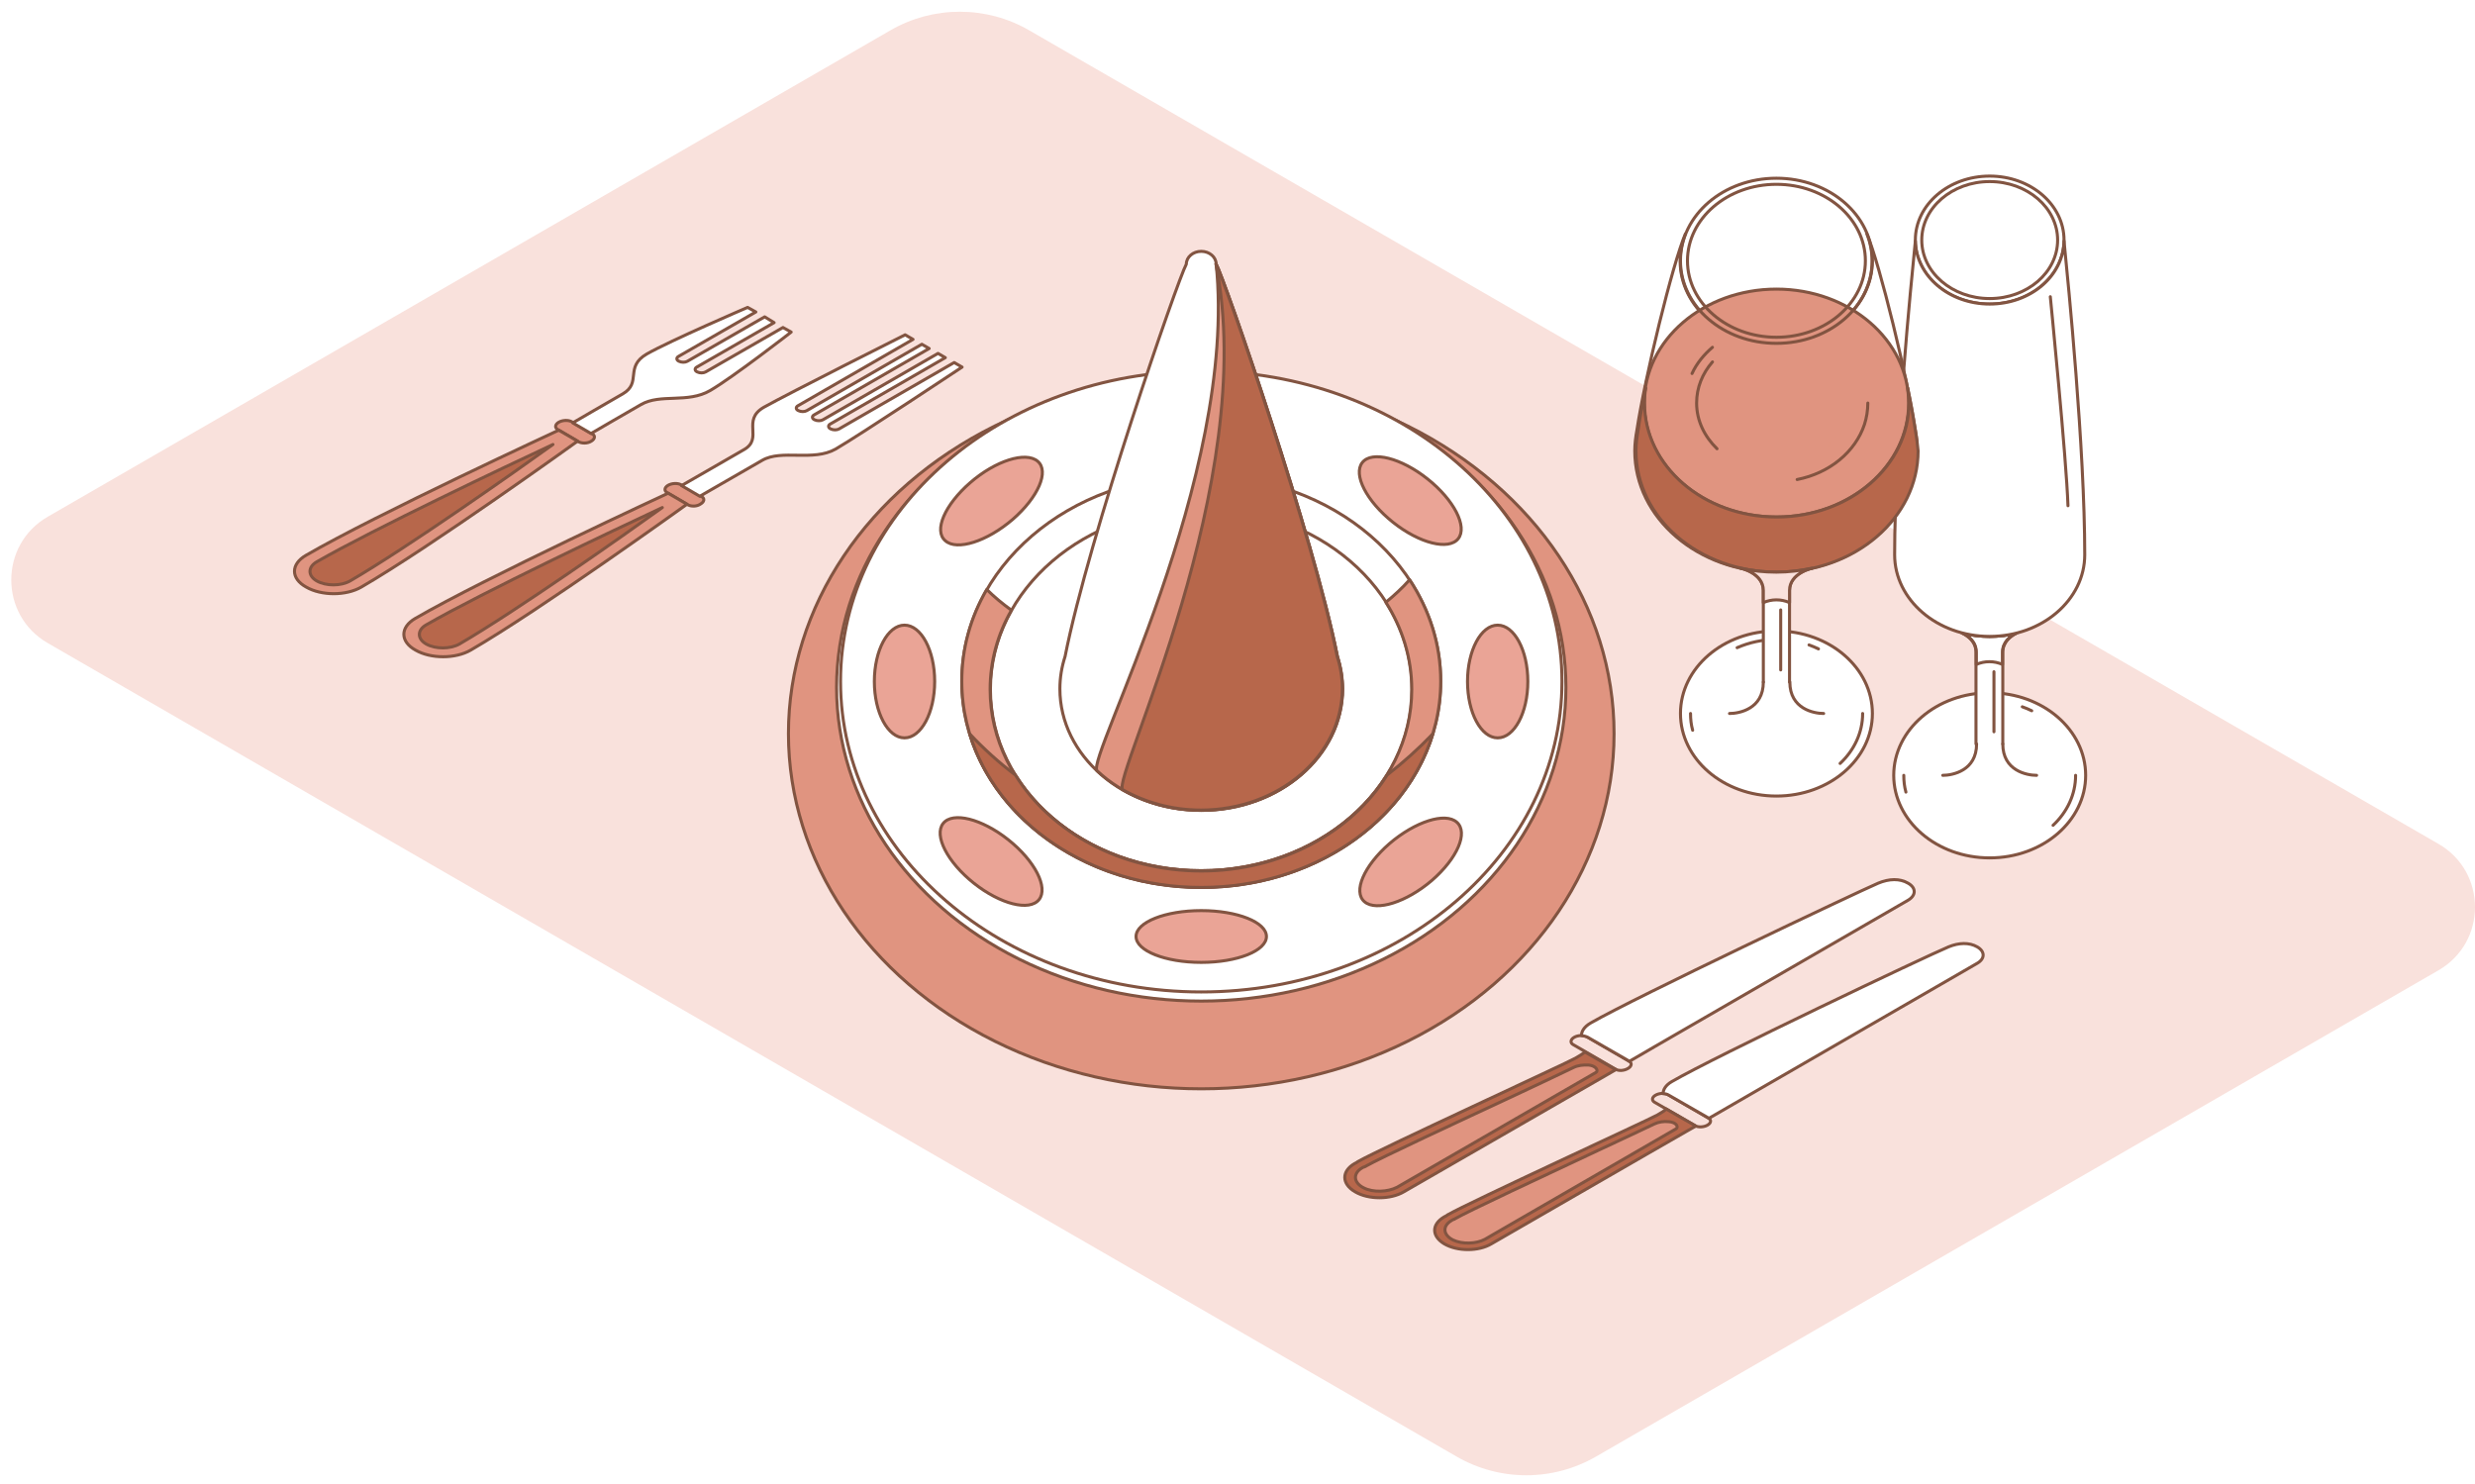 <?xml version="1.0" encoding="utf-8"?>
<!-- Generator: Adobe Illustrator 22.0.1, SVG Export Plug-In . SVG Version: 6.00 Build 0)  -->
<svg version="1.1" id="Слой_1" xmlns="http://www.w3.org/2000/svg" xmlns:xlink="http://www.w3.org/1999/xlink" x="0px" y="0px"
	 viewBox="0 0 812.4 487" style="enable-background:new 0 0 812.4 487;" xml:space="preserve">
<style type="text/css">
	.st0{fill:none;}
	.st1{fill:#E09480;}
	.st2{fill:#F9E1DC;}
	.st3{fill:url(#SVGID_1_);}
	.st4{fill:url(#SVGID_2_);}
	.st5{fill:#E09480;stroke:#825441;stroke-linecap:round;stroke-linejoin:round;stroke-miterlimit:10;}
	.st6{fill:url(#SVGID_3_);}
	.st7{fill:#FFFFFF;stroke:#825441;stroke-linecap:round;stroke-linejoin:round;stroke-miterlimit:10;}
	.st8{fill:url(#SVGID_4_);}
	.st9{fill:none;stroke:#825441;stroke-linecap:round;stroke-linejoin:round;stroke-miterlimit:10;}
	.st10{fill:url(#SVGID_5_);}
	.st11{fill:url(#SVGID_6_);}
	.st12{fill:#B7674B;stroke:#825441;stroke-linecap:round;stroke-linejoin:round;stroke-miterlimit:10;}
	.st13{fill:#F9E1DC;stroke:#825441;stroke-linecap:round;stroke-linejoin:round;stroke-miterlimit:10;}
	.st14{fill:#EAA496;stroke:#825441;stroke-linecap:round;stroke-linejoin:round;stroke-miterlimit:10;}
	.st15{fill:url(#SVGID_7_);}
	.st16{fill:url(#SVGID_8_);}
</style>
<pattern  x="-232" y="594" width="11" height="11" patternUnits="userSpaceOnUse" id="Новый_образец_уз" viewBox="1.1 -12 11 11" style="overflow:visible;">
	<g>
		<rect x="1.1" y="-12" class="st0" width="11" height="11"/>
		<g>
			<rect x="1.1" y="-12" class="st0" width="11" height="11"/>
			<g>
				<path class="st1" d="M11.2-12.2c0-0.5,0.4-0.9,0.9-0.9s0.9,0.4,0.9,0.9s-0.4,0.9-0.9,0.9S11.2-11.7,11.2-12.2z"/>
				<path class="st1" d="M12.2-13.1c0.5,0,0.9,0.4,0.9,0.9s-0.4,0.9-0.9,0.9s-0.9-0.4-0.9-0.9C11.2-12.7,11.7-13.1,12.2-13.1z"/>
			</g>
			<g>
				<path class="st1" d="M11-12.2c0-0.5,0.4-0.9,0.9-0.9s0.9,0.4,0.9,0.9s-0.4,0.9-0.9,0.9C11.4-11.2,11-11.7,11-12.2z"/>
				<path class="st1" d="M7.4-12.2c0-0.5,0.4-0.9,0.9-0.9s0.9,0.4,0.9,0.9s-0.4,0.9-0.9,0.9C7.8-11.2,7.4-11.7,7.4-12.2z"/>
				<path class="st1" d="M3.8-12.2c0-0.5,0.4-0.9,1-0.9c0.5,0,0.9,0.4,0.9,0.9s-0.4,0.9-0.9,0.9C4.2-11.2,3.8-11.7,3.8-12.2z"/>
				<path class="st1" d="M0.2-12.2c0-0.5,0.5-0.9,1-0.9s0.9,0.4,0.9,0.9s-0.4,0.9-0.9,0.9S0.2-11.7,0.2-12.2z"/>
				<path class="st1" d="M11.9-13.1c0.5,0,0.9,0.4,0.9,0.9s-0.4,0.9-0.9,0.9S11-11.7,11-12.2S11.4-13.1,11.9-13.1z"/>
				<path class="st1" d="M8.3-13.1c0.5,0,0.9,0.4,0.9,0.9s-0.4,0.9-0.9,0.9s-0.9-0.4-0.9-0.9S7.8-13.1,8.3-13.1z"/>
				<path class="st1" d="M4.8-13.1c0.5,0,0.9,0.4,0.9,0.9s-0.4,0.9-0.9,0.9s-0.9-0.4-0.9-0.9C3.8-12.7,4.2-13.1,4.8-13.1z"/>
				<path class="st1" d="M1.2-13.1c0.5,0,0.9,0.4,0.9,0.9s-0.4,0.9-0.9,0.9s-1-0.4-1-0.9S0.7-13.1,1.2-13.1z"/>
			</g>
			<g>
				<path class="st1" d="M0-12.2c0-0.5,0.4-0.9,0.9-0.9s0.9,0.4,0.9,0.9s-0.4,0.9-0.9,0.9C0.4-11.2,0-11.7,0-12.2z"/>
				<path class="st1" d="M0.9-13.1c0.5,0,0.9,0.4,0.9,0.9s-0.4,0.9-0.9,0.9C0.4-11.2,0-11.7,0-12.2S0.4-13.1,0.9-13.1z"/>
			</g>
			<g>
				<path class="st1" d="M11.2-1.2c0-0.5,0.4-0.9,0.9-0.9S13-1.7,13-1.2s-0.4,0.9-0.9,0.9S11.2-0.7,11.2-1.2z"/>
				<path class="st1" d="M12.2-2.1c0.5,0,0.9,0.4,0.9,0.9s-0.4,0.9-0.9,0.9s-0.9-0.4-0.9-0.9C11.2-1.7,11.7-2.1,12.2-2.1z"/>
				<path class="st1" d="M12.2-5.7c0.5,0,0.9,0.4,0.9,0.9s-0.4,0.9-0.9,0.9s-0.9-0.4-0.9-0.9S11.7-5.7,12.2-5.7z"/>
				<path class="st1" d="M12.2-9.3c0.5,0,0.9,0.4,0.9,0.9s-0.4,0.9-0.9,0.9s-0.9-0.4-0.9-0.9C11.2-8.9,11.7-9.3,12.2-9.3z"/>
				<circle class="st1" cx="12.2" cy="-11.9" r="0.9"/>
			</g>
			<g>
				<path class="st1" d="M11-1.2c0-0.5,0.4-0.9,0.9-0.9s0.9,0.4,0.9,0.9s-0.4,0.9-0.9,0.9C11.4-0.2,11-0.7,11-1.2z"/>
				<path class="st1" d="M7.4-1.2c0-0.5,0.4-0.9,0.9-0.9s0.9,0.4,0.9,0.9S8.8-0.3,8.3-0.3C7.8-0.2,7.4-0.7,7.4-1.2z"/>
				<path class="st1" d="M3.8-1.2c0-0.5,0.4-0.9,0.9-0.9s0.9,0.4,0.9,0.9S5.2-0.3,4.7-0.3C4.2-0.2,3.8-0.7,3.8-1.2z"/>
				<path class="st1" d="M0.2-1.2c0-0.5,0.4-0.9,0.9-0.9S2-1.7,2-1.2S1.6-0.3,1.1-0.3S0.2-0.7,0.2-1.2z"/>
				<path class="st1" d="M11.9-2.1c0.5,0,0.9,0.4,0.9,0.9s-0.4,0.9-0.9,0.9S11-0.7,11-1.2S11.4-2.1,11.9-2.1z"/>
				<path class="st1" d="M11.9-5.7c0.5,0,0.9,0.4,0.9,0.9s-0.4,0.9-0.9,0.9S11-4.3,11-4.8S11.4-5.7,11.9-5.7z"/>
				<path class="st1" d="M11.9-9.3c0.5,0,0.9,0.4,0.9,0.9s-0.4,0.9-0.9,0.9S11-7.9,11-8.4S11.4-9.3,11.9-9.3z"/>
				<circle class="st1" cx="11.9" cy="-11.9" r="0.9"/>
				<path class="st1" d="M8.3-2.1c0.5,0,0.9,0.4,0.9,0.9S8.8-0.3,8.3-0.3S7.4-0.7,7.4-1.2S7.8-2.1,8.3-2.1z"/>
				<path class="st1" d="M8.3-5.7c0.5,0,0.9,0.4,0.9,0.9s-0.3,1-0.9,1c-0.5,0-0.9-0.4-0.9-0.9S7.8-5.7,8.3-5.7z"/>
				<path class="st1" d="M8.3-9.3c0.5,0,0.9,0.4,0.9,0.9S8.8-7.5,8.3-7.5S7.4-7.9,7.4-8.4S7.8-9.3,8.3-9.3z"/>
				<path class="st1" d="M8.3-12.9c0.5,0,0.9,0.4,0.9,0.9s-0.4,0.9-0.9,0.9S7.4-11.5,7.4-12C7.4-12.4,7.8-12.9,8.3-12.9z"/>
				<path class="st1" d="M4.8-2.1c0.5,0,0.9,0.4,0.9,0.9S5.3-0.3,4.8-0.3S3.9-0.7,3.9-1.2C3.8-1.7,4.2-2.1,4.8-2.1z"/>
				<path class="st1" d="M4.8-5.7c0.5,0,0.9,0.4,0.9,0.9s-0.4,1-0.9,1S3.9-4.2,3.9-4.7S4.2-5.7,4.8-5.7z"/>
				<path class="st1" d="M4.8-9.3c0.5,0,0.9,0.4,0.9,0.9S5.3-7.5,4.8-7.5S3.9-7.9,3.9-8.4C3.8-8.9,4.2-9.3,4.8-9.3z"/>
				<path class="st1" d="M4.8-12.9c0.5,0,0.9,0.4,0.9,0.9s-0.4,0.9-0.9,0.9S3.9-11.5,3.9-12C3.8-12.4,4.2-12.9,4.8-12.9z"/>
				<path class="st1" d="M1.2-2.1c0.5,0,0.9,0.4,0.9,0.9S1.7-0.3,1.2-0.3S0.3-0.7,0.3-1.2C0.2-1.7,0.7-2.1,1.2-2.1z"/>
				<path class="st1" d="M1.2-5.7c0.5,0,0.9,0.4,0.9,0.9s-0.4,1-0.9,1s-1-0.4-1-1S0.7-5.7,1.2-5.7z"/>
				<path class="st1" d="M1.2-9.3c0.5,0,0.9,0.4,0.9,0.9S1.7-7.5,1.2-7.5s-1-0.3-1-0.8C0.2-8.9,0.7-9.3,1.2-9.3z"/>
				<circle class="st1" cx="1.2" cy="-11.9" r="0.9"/>
			</g>
			<g>
				<path class="st1" d="M0-1.2c0-0.5,0.4-0.9,0.9-0.9s0.9,0.4,0.9,0.9S1.4-0.3,0.9-0.3C0.4-0.2,0-0.7,0-1.2z"/>
				<path class="st1" d="M0.9-2.1c0.5,0,0.9,0.4,0.9,0.9S1.4-0.3,0.9-0.3S0-0.7,0-1.2S0.4-2.1,0.9-2.1z"/>
				<path class="st1" d="M0.9-5.7c0.5,0,0.9,0.4,0.9,0.9s-0.4,1-0.9,1S0-4.2,0-4.8S0.4-5.7,0.9-5.7z"/>
				<path class="st1" d="M0.9-9.3c0.5,0,0.9,0.4,0.9,0.9S1.4-7.5,0.9-7.5C0.4-7.4,0-7.8,0-8.3C0-8.9,0.4-9.3,0.9-9.3z"/>
				<circle class="st1" cx="0.9" cy="-11.9" r="0.9"/>
			</g>
			<g>
				<circle class="st1" cx="12.2" cy="-0.9" r="0.9"/>
			</g>
			<g>
				<circle class="st1" cx="11.9" cy="-0.9" r="0.9"/>
				<path class="st1" d="M8.3-1.9c0.5,0,0.9,0.4,0.9,0.9S8.8-0.1,8.3-0.1S7.4-0.5,7.4-1C7.4-1.4,7.8-1.9,8.3-1.9z"/>
				<path class="st1" d="M4.8-1.9c0.5,0,0.9,0.4,0.9,0.9S5.3-0.1,4.8-0.1S3.9-0.5,3.9-1C3.8-1.4,4.2-1.9,4.8-1.9z"/>
				<circle class="st1" cx="1.2" cy="-0.9" r="0.9"/>
			</g>
			<g>
				<circle class="st1" cx="0.9" cy="-0.9" r="0.9"/>
			</g>
		</g>
	</g>
</pattern>
<g>
	<path class="st2" d="M292.2,10L15.7,169.6c-16,9.2-16,32.3,0,41.5l462.4,267c14.2,8.2,31.6,8.2,45.8,0l276.5-159.6
		c16-9.2,16-32.3,0-41.5L337.9,10C323.8,1.8,306.3,1.8,292.2,10z"/>
	
		<pattern  id="SVGID_1_" xlink:href="#РќРѕРІС‹Р№_РѕР±СЂР°Р·РµС†_СѓР·" patternTransform="matrix(1 0 0 -1 396.9 -15057)">
	</pattern>
	<path class="st3" d="M555.9,374.9l3-1.7c1.1,0.5,2.8,0.4,3.9-0.2l0,0c1.1-0.7,1.3-1.6,0.4-2.3l8.2-4.8l79.8-46.1
		c2.6-1.5,2.6-3.9,0-5.4s-6-1.4-9.4,0c-7,2.9-76.7,36-90.8,44.2c-2.1,1.2-2.8,2.6-2.9,3.9c-0.8,0-1.6,0.2-2.3,0.6
		c-1.2,0.7-1.3,1.7-0.3,2.3l3.7,2.2c-0.5,0.6-1.5,1.2-2.9,2c-2.6,1.5-61.8,28.7-68.9,32.8c-0.1,0.1-0.3,0.2-0.4,0.3
		c-0.2,0.1-0.4,0.2-0.6,0.3c-4.3,2.5-4.2,6.4,0,8.9c4.3,2.5,11.2,2.5,15.4,0l50.6-29.2L555.9,374.9z"/>
	
		<pattern  id="SVGID_2_" xlink:href="#РќРѕРІС‹Р№_РѕР±СЂР°Р·РµС†_СѓР·" patternTransform="matrix(1 0 0 -1 396.9 -15057)">
	</pattern>
	<path class="st4" d="M529.5,356.5l3.1-1.8c1.1,0.5,2.9,0.4,4.1-0.2c1.2-0.7,1.4-1.7,0.4-2.3l8.5-4.9l82.9-47.9
		c2.7-1.6,2.7-4.1,0-5.6c-2.7-1.6-6.2-1.5-9.8,0c-7.2,3.1-79.6,37.4-94.4,45.9c-2.2,1.3-2.9,2.7-3,4.1c-0.8,0-1.7,0.2-2.4,0.6
		c-1.2,0.7-1.4,1.8-0.3,2.4l3.9,2.2c-0.6,0.6-1.6,1.2-3,2c-2.7,1.6-64.2,29.8-71.5,34c-0.2,0.1-0.3,0.2-0.4,0.3
		c-0.2,0.1-0.4,0.2-0.6,0.3c-4.4,2.5-4.4,6.7,0.1,9.3c4.4,2.6,11.6,2.6,16,0l52.6-30.3L529.5,356.5z"/>
	<ellipse class="st5" cx="394.3" cy="240.8" rx="135.5" ry="116.6"/>
	
		<pattern  id="SVGID_3_" xlink:href="#РќРѕРІС‹Р№_РѕР±СЂР°Р·РµС†_СѓР·" patternTransform="matrix(1 0 0 -1 396.9 -15057)">
	</pattern>
	<ellipse class="st6" cx="400.3" cy="233.3" rx="122.3" ry="105.2"/>
	<ellipse class="st7" cx="394.3" cy="225.6" rx="119.7" ry="103"/>
	<g>
		
			<pattern  id="SVGID_4_" xlink:href="#РќРѕРІС‹Р№_РѕР±СЂР°Р·РµС†_СѓР·" patternTransform="matrix(1 0 0 -1 396.9 -15057)">
		</pattern>
		<ellipse class="st8" cx="663" cy="249.4" rx="31.5" ry="27.1"/>
		<g>
			<g>
				<ellipse class="st7" cx="653.1" cy="254.5" rx="31.5" ry="27.1"/>
				<path class="st7" d="M657.4,244.2v-30.1c0-3.3,2.5-5.3,4.6-6.3c-2.8,0.7-5.8,1.1-9,1.1c-3.1,0-6.1-0.4-9-1.1
					c2.1,1,4.6,2.9,4.6,6.3v30.1"/>
				<path class="st7" d="M625.6,260c-0.5-1.8-0.7-3.6-0.7-5.5"/>
				<path class="st7" d="M681.3,254.5c0,6.3-2.8,12.1-7.4,16.4"/>
				<path class="st7" d="M663.8,232c1.1,0.4,2.1,0.8,3.1,1.3"/>
				<path class="st7" d="M637.7,254.5c3.2,0,11.1-1.5,11.1-10.3"/>
				<path class="st7" d="M668.5,254.5c-3.2,0-11.1-1.5-11.1-10.3"/>
				<ellipse class="st9" cx="653.1" cy="78.8" rx="24.4" ry="21"/>
				<ellipse class="st9" cx="653.1" cy="78.8" rx="22.3" ry="19.2"/>
				<line class="st9" x1="654.5" y1="220.5" x2="654.5" y2="240.2"/>
				<path class="st9" d="M653.1,208.9c-3.1,0-6.1-0.4-9-1.1c2.1,1,4.6,2.9,4.6,6.3v4c1.4-0.6,2.8-0.9,4.3-0.9s2.9,0.3,4.3,0.9v-4
					c0-3.3,2.5-5.3,4.6-6.3C659.2,208.5,656.2,208.9,653.1,208.9z"/>
				<path class="st7" d="M677.5,79.1c-0.2,11.5-11,20.7-24.4,20.7s-24.2-9.3-24.4-20.7c-1.4,14-6.8,68.2-6.8,103
					c0,14.8,14,26.8,31.2,26.8s31.2-12,31.2-26.8C684.3,147.3,678.9,93.1,677.5,79.1z"/>
			</g>
			
				<pattern  id="SVGID_5_" xlink:href="#РќРѕРІС‹Р№_РѕР±СЂР°Р·РµС†_СѓР·" patternTransform="matrix(1 0 0 -1 396.9 -15057)">
			</pattern>
			<path class="st10" d="M625.2,120.2c-0.1-0.2-0.1-0.4-0.2-0.6c-1.6,20.4-3.1,44.1-3.1,62.5c0,12.4,9.8,22.8,23.1,25.9
				C643.5,182,629.9,133.8,625.2,120.2z"/>
			<path class="st7" d="M673,97.4c0,0,5.3,53.3,5.8,68.6"/>
		</g>
	</g>
	<g>
		
			<pattern  id="SVGID_6_" xlink:href="#РќРѕРІС‹Р№_РѕР±СЂР°Р·РµС†_СѓР·" patternTransform="matrix(1 0 0 -1 396.9 -15057)">
		</pattern>
		<ellipse class="st11" cx="593.9" cy="229.4" rx="31.5" ry="27.1"/>
		<g>
			<ellipse class="st7" cx="583.1" cy="234.2" rx="31.5" ry="27.1"/>
			<path class="st7" d="M555.6,239.7c-0.5-1.8-0.7-3.6-0.7-5.5"/>
			<path class="st7" d="M611.4,234.2c0,6.3-2.8,12.1-7.4,16.4"/>
			<path class="st7" d="M593.8,211.7c1.1,0.4,2.1,0.8,3.1,1.3"/>
			<path class="st7" d="M570.2,212.6c3.9-1.7,8.3-2.7,12.9-2.7"/>
			<path class="st9" d="M628.7,141.2c-2.6-17.2-11.7-54.6-15.9-64.4l0,0c1.1,2.8,1.7,5.8,1.7,8.9c0,15-14.1,27.1-31.5,27.1
				s-31.5-12.1-31.5-27.1c0-3.1,0.6-6.1,1.7-8.9l0,0c-4.2,9.8-13.3,47.2-15.9,64.4c-0.4,2.2-0.7,4.5-0.7,6.8
				c0,22,20.7,39.8,46.3,39.8s46.3-17.8,46.3-39.8C629.4,145.7,629.1,143.4,628.7,141.2z"/>
			<path class="st7" d="M587.4,223.9v-30.1c0-5.7,7.4-7.3,7.4-7.3l0,0c-3.7,0.8-7.7,1.3-11.7,1.3s-8-0.4-11.7-1.3l0,0
				c0,0,7.4,1.6,7.4,7.3v30.1"/>
			<path class="st7" d="M567.7,234.2c3.2,0,11.1-1.5,11.1-10.3"/>
			<path class="st7" d="M598.6,234.2c-3.2,0-11.1-1.5-11.1-10.3"/>
			<ellipse class="st5" cx="583.1" cy="132.3" rx="43.4" ry="37.4"/>
			<path class="st5" d="M563.6,147.3c-4.1-4-6.7-9.2-6.7-15c0-5.1,1.9-9.7,5.2-13.5"/>
			<path class="st5" d="M555.4,122.6c1.5-3.3,3.9-6.2,6.7-8.6"/>
			<path class="st5" d="M613.1,132.3c0,2.4-0.4,4.8-1.1,7c-3,9-11.4,16-22.1,18.1"/>
			<path class="st12" d="M628.7,141.2c-0.6-3.8-1.4-8.6-2.5-13.8c0.2,1.6,0.4,3.2,0.4,4.9c0,20.6-19.4,37.4-43.4,37.4
				s-43.4-16.7-43.4-37.4c0-1.7,0.1-3.3,0.4-4.9c-1.1,5.2-2,10-2.5,13.8c-0.4,2.2-0.7,4.5-0.7,6.8c0,22,20.7,39.8,46.3,39.8
				s46.3-17.8,46.3-39.8C629.4,145.7,629.1,143.4,628.7,141.2z"/>
			<ellipse class="st9" cx="583.1" cy="85.6" rx="31.5" ry="27.1"/>
			<ellipse class="st9" cx="583.1" cy="85.6" rx="29.2" ry="25.1"/>
			<path class="st13" d="M578.8,193.8v4c1.4-0.6,2.8-0.9,4.3-0.9s2.9,0.3,4.3,0.9v-4c0-5.7,7.4-7.3,7.4-7.3l0,0
				c-3.7,0.8-7.7,1.3-11.7,1.3s-8-0.4-11.7-1.3l0,0C571.4,186.5,578.8,188.1,578.8,193.8z"/>
			<line class="st9" x1="584.5" y1="200.2" x2="584.5" y2="219.9"/>
		</g>
	</g>
	<g>
		<ellipse class="st7" cx="394.3" cy="223.7" rx="118.4" ry="101.9"/>
		<ellipse class="st7" cx="394.3" cy="223.7" rx="78.6" ry="67.6"/>
		<ellipse class="st7" cx="394.3" cy="226.3" rx="69.2" ry="59.5"/>
		<g>
			<g>
				<ellipse class="st14" cx="394.3" cy="139.9" rx="21.4" ry="8.5"/>
				<ellipse class="st14" cx="394.3" cy="307.4" rx="21.4" ry="8.5"/>
			</g>
			<g>
				<path class="st14" d="M340.6,151.4c3.9,3.3,0.2,11.8-8.2,19.1c-8.4,7.2-18.3,10.4-22.1,7c-3.9-3.3-0.2-11.8,8.2-19.1
					C326.8,151.2,336.7,148.1,340.6,151.4z"/>
				<path class="st14" d="M447.9,296c-3.9-3.3-0.2-11.8,8.2-19.1c8.4-7.2,18.3-10.4,22.1-7s0.2,11.8-8.2,19.1
					C461.7,296.1,451.8,299.3,447.9,296z"/>
			</g>
			<g>
				<ellipse class="st14" cx="296.9" cy="223.7" rx="9.9" ry="18.5"/>
				<ellipse class="st14" cx="491.6" cy="223.7" rx="9.9" ry="18.5"/>
			</g>
			<g>
				
					<ellipse transform="matrix(0.622 -0.783 0.783 0.622 -98.584 361.604)" class="st14" cx="325.4" cy="282.9" rx="9.1" ry="20.1"/>
				
					<ellipse transform="matrix(0.622 -0.783 0.783 0.622 46.199 424.593)" class="st14" cx="463" cy="164.4" rx="9.1" ry="20.1"/>
			</g>
		</g>
		<path class="st5" d="M454.9,197.7c5.4,8.5,8.5,18.3,8.5,28.6c0,32.9-31,59.5-69.2,59.5S325,259.2,325,226.3c0-9.3,2.5-18.2,7-26
			c-2.9-2.1-5.7-4.4-8.1-6.8c-5.3,9.1-8.2,19.3-8.2,30.1c0,37.3,35.2,67.6,78.6,67.6c43.4,0,78.6-30.3,78.6-67.6
			c0-12.1-3.7-23.4-10.2-33.3C460.3,193,457.7,195.4,454.9,197.7z"/>
		<path class="st12" d="M455.3,254.4c-11.6,18.7-34.6,31.5-61,31.5s-49.4-12.8-61-31.5c-5.3-4-10.3-8.5-15-13.5
			c8.8,29,39.5,50.4,76,50.4s67.2-21.4,76-50.4C465.6,245.8,460.6,250.3,455.3,254.4z"/>
		
			<pattern  id="SVGID_7_" xlink:href="#РќРѕРІС‹Р№_РѕР±СЂР°Р·РµС†_СѓР·" patternTransform="matrix(1 0 0 -1 396.9 -15057)">
		</pattern>
		<path class="st15" d="M394.3,275.6c-22.4,0-43.3-7.8-61-21.3c11.6,18.7,34.6,31.5,61,31.5s49.4-12.8,61-31.5
			C437.5,267.8,416.6,275.6,394.3,275.6z"/>
	</g>
	<path class="st7" d="M439,215.5c-7.8-39.4-37-123.7-39.8-128.8c0-2.3-2.2-4.2-4.9-4.2s-4.9,1.9-4.9,4.2
		c-2.8,5.1-32,89.4-39.8,128.8c-1.1,3.4-1.7,6.9-1.7,10.6c0,22,20.8,39.9,46.4,39.9c25.6,0,46.4-17.9,46.4-39.9
		C440.6,222.4,440,218.8,439,215.5z"/>
	<path class="st5" d="M360.1,253c8.5,8,20.7,13,34.2,13c25.6,0,46.4-17.9,46.4-39.9c0-3.7-0.6-7.2-1.7-10.6
		c-7.8-39.4-37-123.7-39.8-128.8C406.4,156.6,356.4,249.1,360.1,253z"/>
	<path class="st12" d="M368.5,259.2c7.4,4.2,16.2,6.7,25.7,6.7c25.6,0,46.4-17.9,46.4-39.9c0-3.7-0.6-7.2-1.7-10.6
		c-7.8-39.4-37-123.7-39.8-128.8C413.6,158.2,364.9,255.3,368.5,259.2z"/>
	<g>
		<path class="st13" d="M556.4,369.5l-13.3-7.7c-1-0.6-0.9-1.6,0.3-2.3l0,0c1.2-0.7,3-0.8,4.1-0.2l13.3,7.7c1,0.6,0.9,1.6-0.3,2.3
			l0,0C559.3,370,557.5,370.1,556.4,369.5z"/>
		<path class="st12" d="M556.1,369.3l-9.2-5.3c-0.5,0.6-1.5,1.2-2.9,2c-2.6,1.5-61.8,28.7-68.9,32.8c-0.1,0.1-0.3,0.2-0.4,0.3
			c-0.2,0.1-0.4,0.2-0.6,0.3c-4.3,2.5-4.2,6.4,0,8.9c4.3,2.5,11.2,2.5,15.4,0l50.6-29.2l13.4-7.7l3-1.7
			C556.5,369.4,556.3,369.4,556.1,369.3z"/>
		<path class="st7" d="M547.8,359.5l12.7,7.3c0.2,0.1,0.3,0.2,0.4,0.3l8.3-4.8l79.8-46.1c2.6-1.5,2.6-3.9,0-5.4s-6-1.4-9.4,0
			c-7,2.9-76.7,36-90.8,44.2c-2.1,1.2-2.9,2.7-2.9,4C546.5,359,547.2,359.1,547.8,359.5z"/>
		<path class="st5" d="M476.9,407c-3.3-1.7-3.5-4.6-0.4-6.4c0.1-0.1,0.3-0.2,0.4-0.2c0.1-0.1,0.3-0.2,0.4-0.2h0.1l0.1-0.1
			c4.3-2.5,29.2-14.1,47.3-22.6c8.4-3.9,14.7-6.9,18.3-8.6c1.3-0.6,3-0.9,4.7-0.7c1.6,0.1,2.8,0.9,2.7,1.8c0,0.2-0.1,0.4-0.3,0.5
			l-62.8,36.3C484.6,408.3,480,408.5,476.9,407z"/>
		<path class="st13" d="M530.2,350.9l-13.8-8c-1.1-0.6-0.9-1.7,0.3-2.4l0,0c1.2-0.7,3.1-0.8,4.2-0.2l13.8,8c1.1,0.6,0.9,1.7-0.3,2.4
			l0,0C533.1,351.5,531.2,351.6,530.2,350.9z"/>
		<path class="st12" d="M529.8,350.8l-9.6-5.5c-0.6,0.6-1.6,1.2-3,2c-2.7,1.6-64.2,29.8-71.5,34c-0.2,0.1-0.3,0.2-0.4,0.3
			c-0.2,0.1-0.4,0.2-0.6,0.3c-4.4,2.5-4.4,6.7,0.1,9.3c4.4,2.6,11.6,2.6,16,0l52.6-30.3l13.9-8l3.1-1.8
			C530.2,350.9,530,350.8,529.8,350.8z"/>
		<path class="st7" d="M521.2,340.5l13.2,7.6c0.2,0.1,0.3,0.2,0.4,0.3l8.6-5l82.9-47.9c2.7-1.6,2.7-4.1,0-5.6
			c-2.7-1.6-6.2-1.5-9.8,0c-7.2,3.1-79.6,37.4-94.4,45.9c-2.2,1.3-3,2.8-3,4.1C519.8,340,520.6,340.2,521.2,340.5z"/>
		<path class="st5" d="M447.6,389.9c-3.4-1.7-3.6-4.8-0.4-6.6c0.1-0.1,0.3-0.2,0.5-0.2c0.2-0.1,0.3-0.2,0.4-0.2h0.1l0.1-0.1
			c4.5-2.6,30.3-14.6,49.2-23.4c8.7-4.1,15.3-7.2,19-9c1.4-0.7,3.2-0.9,4.9-0.8c1.6,0.1,2.9,1,2.8,1.9c0,0.2-0.1,0.4-0.3,0.5
			l-65.3,37.7C455.5,391.3,450.7,391.5,447.6,389.9z"/>
	</g>
	<g>
		
			<pattern  id="SVGID_8_" xlink:href="#РќРѕРІС‹Р№_РѕР±СЂР°Р·РµС†_СѓР·" patternTransform="matrix(1 0 0 -1 396.9 -15057)">
		</pattern>
		<path class="st16" d="M233.5,166.9l-6.8-4c-1.1-0.6-3-0.5-4.2,0.2s-1.4,1.8-0.3,2.4l0.3,0.2c0,0-60.1,27.8-83,41.1
			c-5,2.9-5,7.6,0.1,10.4c5,2.9,13.1,2.9,18.1,0c22.9-13.2,71.1-47.9,71.1-47.9l0.3,0.2c1.1,0.6,3,0.5,4.2-0.2
			C234.5,168.6,234.6,167.5,233.5,166.9z M193.2,148.8c1.1,0.6,3,0.5,4.2-0.2s1.4-1.8,0.3-2.4l-6.8-3.9c-1.1-0.6-3-0.5-4.2,0.2
			s-1.4,1.8-0.3,2.4l0.3,0.2c0,0-60.1,27.8-83,41.1c-5,2.9-5,7.6,0.1,10.4c5,2.9,13.1,2.9,18.1,0c22.9-13.2,71.1-47.9,71.1-47.9
			L193.2,148.8z M316.4,122.8l-37.8,21.8c-0.7,0.4-1.9,0.4-2.7,0l-0.2-0.1c-0.7-0.4-0.7-1.1,0-1.5l37.8-21.8l-2.4-1.4l-37.8,21.8
			c-0.7,0.4-1.9,0.4-2.7,0l-0.2-0.1c-0.7-0.4-0.7-1.1,0-1.5l37.8-21.8l-2.4-1.4L268,138.6c-0.7,0.4-1.9,0.4-2.7,0l-0.2-0.1
			c-0.7-0.4-0.7-1.1,0-1.5l37.8-21.8l-2.6-1.5c0,0-38.6,19.4-46.4,23.8c-7.4,4.3,0,10.2-6.5,13.9c-3,1.7-20.5,11.8-20.5,11.8l6,3.5
			c0,0,17.5-10.1,20.5-11.8c6.4-3.7,16.7,0.5,24.1-3.7c7.7-4.5,41.3-26.8,41.3-26.8L316.4,122.8z M191.2,142.5l6,3.5
			c0,0,13.4-7.8,16.4-9.5c6.4-3.7,15.3-0.3,22.7-4.6c7.7-4.5,26.6-19.1,26.6-19.1l-2.7-1.5l-25.4,14.6c-0.7,0.4-1.9,0.4-2.7,0
			l-0.2-0.1c-0.7-0.4-0.7-1.1,0-1.5l25.4-14.6l-3.1-1.8l-25.4,14.6c-0.7,0.4-1.9,0.4-2.7,0l-0.2-0.1c-0.7-0.4-0.7-1.1,0-1.5
			l25.4-14.6l-2.7-1.5c0,0-25.4,10.9-33.1,15.3c-7.4,4.3-1.5,9.4-7.9,13.1C204.7,134.7,191.2,142.5,191.2,142.5z"/>
		<g>
			<path class="st5" d="M225.8,165.7l-6.8-4c-1.1-0.6-0.9-1.7,0.3-2.4l0,0c1.2-0.7,3.1-0.8,4.2-0.2l6.8,3.9c1.1,0.6,0.9,1.7-0.3,2.4
				l0,0C228.8,166.3,226.9,166.3,225.8,165.7z"/>
			<path class="st5" d="M225.5,165.5l-6.2-3.6c0,0-60.1,27.8-83,41.1c-5,2.9-5,7.6,0.1,10.4c5,2.9,13.1,2.9,18.1,0
				C177.3,200.2,225.5,165.5,225.5,165.5z"/>
			<path class="st5" d="M189.9,145l-6.8-4c-1.1-0.6-0.9-1.7,0.3-2.4l0,0c1.2-0.7,3.1-0.8,4.2-0.2l6.8,4c1.1,0.6,0.9,1.7-0.3,2.4l0,0
				C192.9,145.6,191,145.6,189.9,145z"/>
			<path class="st5" d="M189.6,144.8l-6.2-3.6c0,0-60.1,27.8-83,41.1c-5,2.9-5,7.6,0.1,10.4c5,2.9,13.1,2.9,18.1,0
				C141.4,179.5,189.6,144.8,189.6,144.8z"/>
			<path class="st12" d="M139.9,211.4c-3-1.7-3-4.6,0-6.3c18.6-10.7,62.5-31.5,77.5-38.5c-12.1,8.7-48,34-66.6,44.8
				C147.8,213.1,142.9,213.1,139.9,211.4z"/>
			<path class="st12" d="M104,190.7c-3-1.7-3-4.6,0-6.3c18.6-10.7,62.5-31.5,77.5-38.5c-12.1,8.7-48,34-66.6,44.8
				C111.9,192.4,107,192.4,104,190.7z"/>
			<path class="st7" d="M315.8,120.5l-2.6-1.5l-37.8,21.8c-0.7,0.4-1.9,0.4-2.7,0l-0.2-0.1c-0.7-0.4-0.7-1.1,0-1.5l37.8-21.8
				l-2.4-1.4l-37.8,21.8c-0.7,0.4-1.9,0.4-2.7,0l-0.2-0.1c-0.7-0.4-0.7-1.1,0-1.5l37.8-21.8l-2.4-1.4l-37.8,21.8
				c-0.7,0.4-1.9,0.4-2.7,0l-0.2-0.1c-0.7-0.4-0.7-1.1,0-1.5l37.8-21.8l-2.6-1.5c0,0-38.6,19.4-46.4,23.8c-7.4,4.3,0,10.2-6.5,13.9
				c-3,1.7-20.5,11.8-20.5,11.8l6,3.5c0,0,17.5-10.1,20.5-11.8c6.4-3.7,16.7,0.5,24.1-3.7C282.2,142.8,315.8,120.5,315.8,120.5z"/>
			<path class="st7" d="M259.7,109l-2.7-1.5l-25.4,14.6c-0.7,0.4-1.9,0.4-2.7,0l-0.2-0.1c-0.7-0.4-0.7-1.1,0-1.5l25.4-14.6L251,104
				l-25.4,14.6c-0.7,0.4-1.9,0.4-2.7,0l-0.2-0.1c-0.7-0.4-0.7-1.1,0-1.5l25.4-14.6l-2.7-1.5c0,0-25.4,10.9-33.1,15.3
				c-7.4,4.3-1.5,9.4-7.9,13.1c-3,1.7-16.4,9.5-16.4,9.5l6,3.5c0,0,13.4-7.8,16.4-9.5c6.4-3.7,15.3-0.3,22.7-4.6
				C240.8,123.7,259.7,109,259.7,109z"/>
		</g>
	</g>
</g>
</svg>
